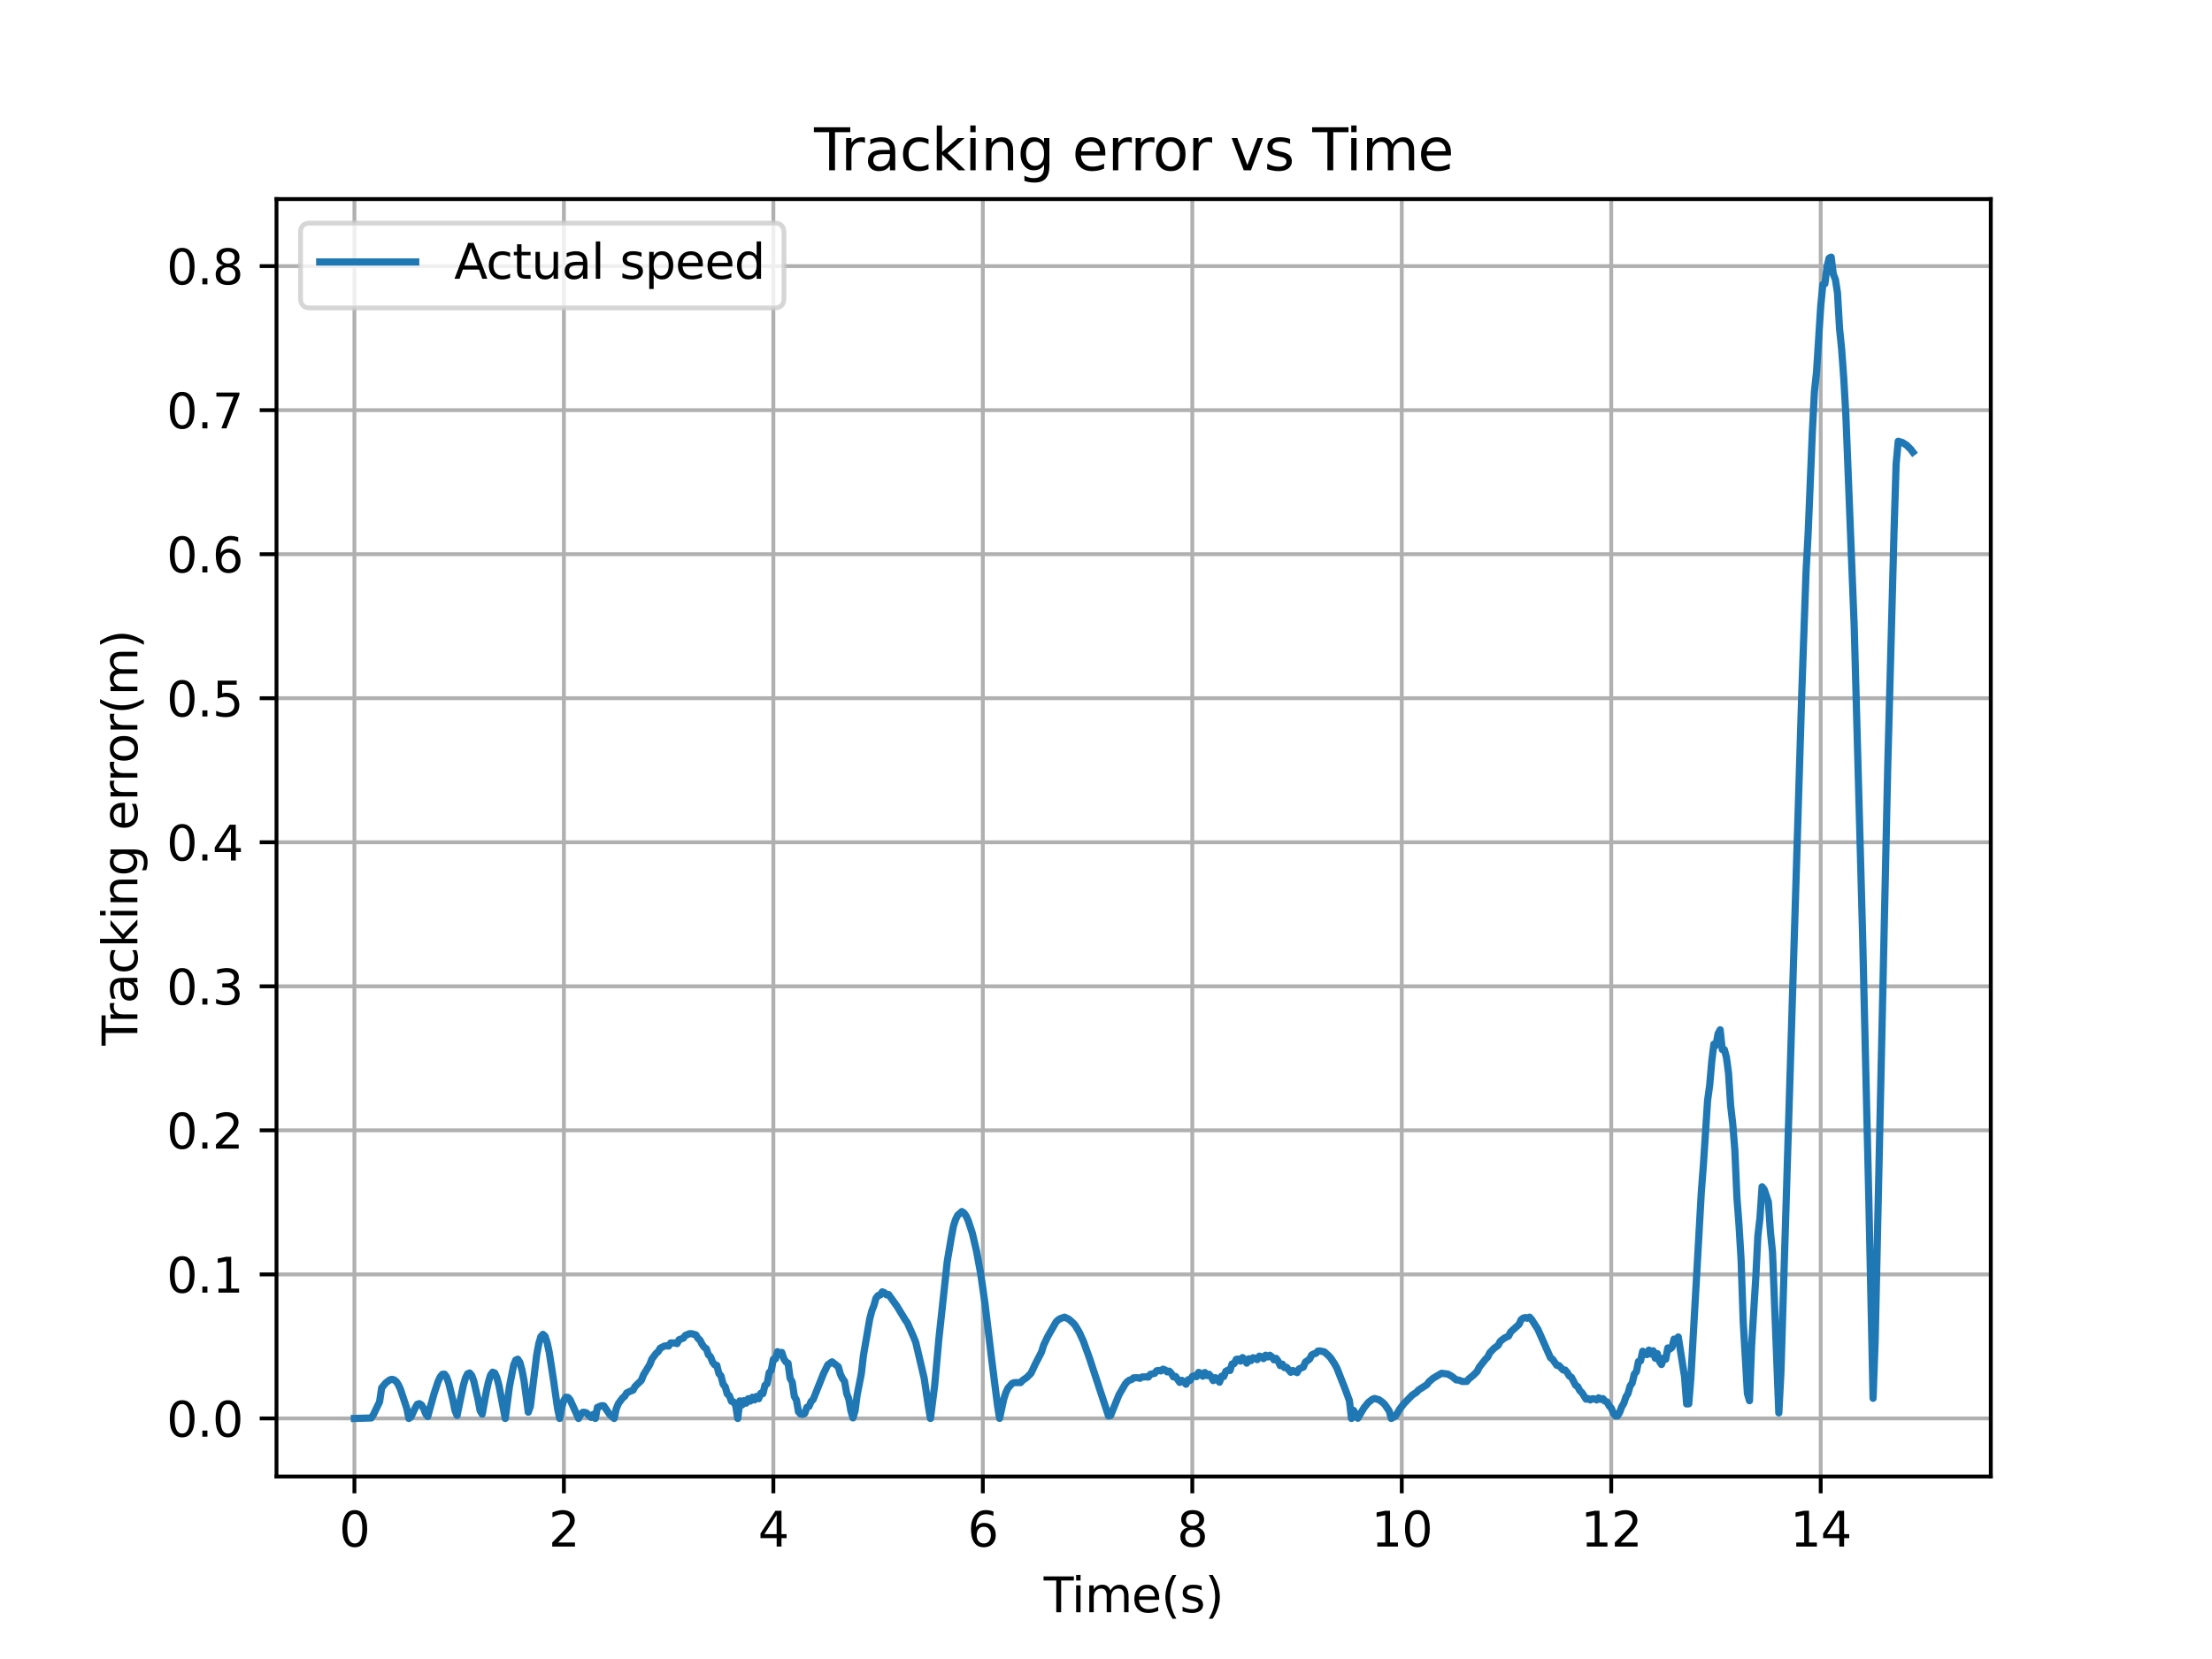 <?xml version="1.0" encoding="utf-8" standalone="no"?>
<!DOCTYPE svg PUBLIC "-//W3C//DTD SVG 1.1//EN"
  "http://www.w3.org/Graphics/SVG/1.1/DTD/svg11.dtd">
<svg xmlns:xlink="http://www.w3.org/1999/xlink" width="460.8pt" height="345.6pt" viewBox="0 0 460.8 345.6" xmlns="http://www.w3.org/2000/svg" version="1.1">
 <defs>
  <style type="text/css">*{stroke-linejoin: round; stroke-linecap: butt}</style>
 </defs>
 <g id="figure_1">
  <g id="patch_1">
   <path d="M 0 345.6 
L 460.8 345.6 
L 460.8 0 
L 0 0 
z
" style="fill: #ffffff"/>
  </g>
  <g id="axes_1">
   <g id="patch_2">
    <path d="M 57.6 307.584 
L 414.72 307.584 
L 414.72 41.472 
L 57.6 41.472 
z
" style="fill: #ffffff"/>
   </g>
   <g id="matplotlib.axis_1">
    <g id="xtick_1">
     <g id="line2d_1">
      <path d="M 73.833 307.584 
L 73.833 41.472 
" clip-path="url(#paec890b6f8)" style="fill: none; stroke: #b0b0b0; stroke-width: 0.8; stroke-linecap: square"/>
     </g>
     <g id="line2d_2">
      <defs>
       <path id="m0653a09488" d="M 0 0 
L 0 3.5 
" style="stroke: #000000; stroke-width: 0.8"/>
      </defs>
      <g>
       <use xlink:href="#m0653a09488" x="73.833" y="307.584" style="stroke: #000000; stroke-width: 0.8"/>
      </g>
     </g>
     <g id="text_1">
      <!-- 0 -->
      <g transform="translate(70.651 322.182) scale(0.1 -0.1)">
       <defs>
        <path id="DejaVuSans-30" d="M 2034 4250 
Q 1547 4250 1301 3770 
Q 1056 3291 1056 2328 
Q 1056 1369 1301 889 
Q 1547 409 2034 409 
Q 2525 409 2770 889 
Q 3016 1369 3016 2328 
Q 3016 3291 2770 3770 
Q 2525 4250 2034 4250 
z
M 2034 4750 
Q 2819 4750 3233 4129 
Q 3647 3509 3647 2328 
Q 3647 1150 3233 529 
Q 2819 -91 2034 -91 
Q 1250 -91 836 529 
Q 422 1150 422 2328 
Q 422 3509 836 4129 
Q 1250 4750 2034 4750 
z
" transform="scale(0.016)"/>
       </defs>
       <use xlink:href="#DejaVuSans-30"/>
      </g>
     </g>
    </g>
    <g id="xtick_2">
     <g id="line2d_3">
      <path d="M 117.469 307.584 
L 117.469 41.472 
" clip-path="url(#paec890b6f8)" style="fill: none; stroke: #b0b0b0; stroke-width: 0.8; stroke-linecap: square"/>
     </g>
     <g id="line2d_4">
      <g>
       <use xlink:href="#m0653a09488" x="117.469" y="307.584" style="stroke: #000000; stroke-width: 0.8"/>
      </g>
     </g>
     <g id="text_2">
      <!-- 2 -->
      <g transform="translate(114.288 322.182) scale(0.1 -0.1)">
       <defs>
        <path id="DejaVuSans-32" d="M 1228 531 
L 3431 531 
L 3431 0 
L 469 0 
L 469 531 
Q 828 903 1448 1529 
Q 2069 2156 2228 2338 
Q 2531 2678 2651 2914 
Q 2772 3150 2772 3378 
Q 2772 3750 2511 3984 
Q 2250 4219 1831 4219 
Q 1534 4219 1204 4116 
Q 875 4013 500 3803 
L 500 4441 
Q 881 4594 1212 4672 
Q 1544 4750 1819 4750 
Q 2544 4750 2975 4387 
Q 3406 4025 3406 3419 
Q 3406 3131 3298 2873 
Q 3191 2616 2906 2266 
Q 2828 2175 2409 1742 
Q 1991 1309 1228 531 
z
" transform="scale(0.016)"/>
       </defs>
       <use xlink:href="#DejaVuSans-32"/>
      </g>
     </g>
    </g>
    <g id="xtick_3">
     <g id="line2d_5">
      <path d="M 161.105 307.584 
L 161.105 41.472 
" clip-path="url(#paec890b6f8)" style="fill: none; stroke: #b0b0b0; stroke-width: 0.8; stroke-linecap: square"/>
     </g>
     <g id="line2d_6">
      <g>
       <use xlink:href="#m0653a09488" x="161.105" y="307.584" style="stroke: #000000; stroke-width: 0.8"/>
      </g>
     </g>
     <g id="text_3">
      <!-- 4 -->
      <g transform="translate(157.924 322.182) scale(0.1 -0.1)">
       <defs>
        <path id="DejaVuSans-34" d="M 2419 4116 
L 825 1625 
L 2419 1625 
L 2419 4116 
z
M 2253 4666 
L 3047 4666 
L 3047 1625 
L 3713 1625 
L 3713 1100 
L 3047 1100 
L 3047 0 
L 2419 0 
L 2419 1100 
L 313 1100 
L 313 1709 
L 2253 4666 
z
" transform="scale(0.016)"/>
       </defs>
       <use xlink:href="#DejaVuSans-34"/>
      </g>
     </g>
    </g>
    <g id="xtick_4">
     <g id="line2d_7">
      <path d="M 204.742 307.584 
L 204.742 41.472 
" clip-path="url(#paec890b6f8)" style="fill: none; stroke: #b0b0b0; stroke-width: 0.8; stroke-linecap: square"/>
     </g>
     <g id="line2d_8">
      <g>
       <use xlink:href="#m0653a09488" x="204.742" y="307.584" style="stroke: #000000; stroke-width: 0.8"/>
      </g>
     </g>
     <g id="text_4">
      <!-- 6 -->
      <g transform="translate(201.561 322.182) scale(0.1 -0.1)">
       <defs>
        <path id="DejaVuSans-36" d="M 2113 2584 
Q 1688 2584 1439 2293 
Q 1191 2003 1191 1497 
Q 1191 994 1439 701 
Q 1688 409 2113 409 
Q 2538 409 2786 701 
Q 3034 994 3034 1497 
Q 3034 2003 2786 2293 
Q 2538 2584 2113 2584 
z
M 3366 4563 
L 3366 3988 
Q 3128 4100 2886 4159 
Q 2644 4219 2406 4219 
Q 1781 4219 1451 3797 
Q 1122 3375 1075 2522 
Q 1259 2794 1537 2939 
Q 1816 3084 2150 3084 
Q 2853 3084 3261 2657 
Q 3669 2231 3669 1497 
Q 3669 778 3244 343 
Q 2819 -91 2113 -91 
Q 1303 -91 875 529 
Q 447 1150 447 2328 
Q 447 3434 972 4092 
Q 1497 4750 2381 4750 
Q 2619 4750 2861 4703 
Q 3103 4656 3366 4563 
z
" transform="scale(0.016)"/>
       </defs>
       <use xlink:href="#DejaVuSans-36"/>
      </g>
     </g>
    </g>
    <g id="xtick_5">
     <g id="line2d_9">
      <path d="M 248.378 307.584 
L 248.378 41.472 
" clip-path="url(#paec890b6f8)" style="fill: none; stroke: #b0b0b0; stroke-width: 0.8; stroke-linecap: square"/>
     </g>
     <g id="line2d_10">
      <g>
       <use xlink:href="#m0653a09488" x="248.378" y="307.584" style="stroke: #000000; stroke-width: 0.8"/>
      </g>
     </g>
     <g id="text_5">
      <!-- 8 -->
      <g transform="translate(245.197 322.182) scale(0.1 -0.1)">
       <defs>
        <path id="DejaVuSans-38" d="M 2034 2216 
Q 1584 2216 1326 1975 
Q 1069 1734 1069 1313 
Q 1069 891 1326 650 
Q 1584 409 2034 409 
Q 2484 409 2743 651 
Q 3003 894 3003 1313 
Q 3003 1734 2745 1975 
Q 2488 2216 2034 2216 
z
M 1403 2484 
Q 997 2584 770 2862 
Q 544 3141 544 3541 
Q 544 4100 942 4425 
Q 1341 4750 2034 4750 
Q 2731 4750 3128 4425 
Q 3525 4100 3525 3541 
Q 3525 3141 3298 2862 
Q 3072 2584 2669 2484 
Q 3125 2378 3379 2068 
Q 3634 1759 3634 1313 
Q 3634 634 3220 271 
Q 2806 -91 2034 -91 
Q 1263 -91 848 271 
Q 434 634 434 1313 
Q 434 1759 690 2068 
Q 947 2378 1403 2484 
z
M 1172 3481 
Q 1172 3119 1398 2916 
Q 1625 2713 2034 2713 
Q 2441 2713 2670 2916 
Q 2900 3119 2900 3481 
Q 2900 3844 2670 4047 
Q 2441 4250 2034 4250 
Q 1625 4250 1398 4047 
Q 1172 3844 1172 3481 
z
" transform="scale(0.016)"/>
       </defs>
       <use xlink:href="#DejaVuSans-38"/>
      </g>
     </g>
    </g>
    <g id="xtick_6">
     <g id="line2d_11">
      <path d="M 292.015 307.584 
L 292.015 41.472 
" clip-path="url(#paec890b6f8)" style="fill: none; stroke: #b0b0b0; stroke-width: 0.8; stroke-linecap: square"/>
     </g>
     <g id="line2d_12">
      <g>
       <use xlink:href="#m0653a09488" x="292.015" y="307.584" style="stroke: #000000; stroke-width: 0.8"/>
      </g>
     </g>
     <g id="text_6">
      <!-- 10 -->
      <g transform="translate(285.652 322.182) scale(0.1 -0.1)">
       <defs>
        <path id="DejaVuSans-31" d="M 794 531 
L 1825 531 
L 1825 4091 
L 703 3866 
L 703 4441 
L 1819 4666 
L 2450 4666 
L 2450 531 
L 3481 531 
L 3481 0 
L 794 0 
L 794 531 
z
" transform="scale(0.016)"/>
       </defs>
       <use xlink:href="#DejaVuSans-31"/>
       <use xlink:href="#DejaVuSans-30" x="63.623"/>
      </g>
     </g>
    </g>
    <g id="xtick_7">
     <g id="line2d_13">
      <path d="M 335.651 307.584 
L 335.651 41.472 
" clip-path="url(#paec890b6f8)" style="fill: none; stroke: #b0b0b0; stroke-width: 0.8; stroke-linecap: square"/>
     </g>
     <g id="line2d_14">
      <g>
       <use xlink:href="#m0653a09488" x="335.651" y="307.584" style="stroke: #000000; stroke-width: 0.8"/>
      </g>
     </g>
     <g id="text_7">
      <!-- 12 -->
      <g transform="translate(329.288 322.182) scale(0.1 -0.1)">
       <use xlink:href="#DejaVuSans-31"/>
       <use xlink:href="#DejaVuSans-32" x="63.623"/>
      </g>
     </g>
    </g>
    <g id="xtick_8">
     <g id="line2d_15">
      <path d="M 379.287 307.584 
L 379.287 41.472 
" clip-path="url(#paec890b6f8)" style="fill: none; stroke: #b0b0b0; stroke-width: 0.8; stroke-linecap: square"/>
     </g>
     <g id="line2d_16">
      <g>
       <use xlink:href="#m0653a09488" x="379.287" y="307.584" style="stroke: #000000; stroke-width: 0.8"/>
      </g>
     </g>
     <g id="text_8">
      <!-- 14 -->
      <g transform="translate(372.925 322.182) scale(0.1 -0.1)">
       <use xlink:href="#DejaVuSans-31"/>
       <use xlink:href="#DejaVuSans-34" x="63.623"/>
      </g>
     </g>
    </g>
    <g id="text_9">
     <!-- Time(s) -->
     <g transform="translate(217.42 335.861) scale(0.1 -0.1)">
      <defs>
       <path id="DejaVuSans-54" d="M -19 4666 
L 3928 4666 
L 3928 4134 
L 2272 4134 
L 2272 0 
L 1638 0 
L 1638 4134 
L -19 4134 
L -19 4666 
z
" transform="scale(0.016)"/>
       <path id="DejaVuSans-69" d="M 603 3500 
L 1178 3500 
L 1178 0 
L 603 0 
L 603 3500 
z
M 603 4863 
L 1178 4863 
L 1178 4134 
L 603 4134 
L 603 4863 
z
" transform="scale(0.016)"/>
       <path id="DejaVuSans-6d" d="M 3328 2828 
Q 3544 3216 3844 3400 
Q 4144 3584 4550 3584 
Q 5097 3584 5394 3201 
Q 5691 2819 5691 2113 
L 5691 0 
L 5113 0 
L 5113 2094 
Q 5113 2597 4934 2840 
Q 4756 3084 4391 3084 
Q 3944 3084 3684 2787 
Q 3425 2491 3425 1978 
L 3425 0 
L 2847 0 
L 2847 2094 
Q 2847 2600 2669 2842 
Q 2491 3084 2119 3084 
Q 1678 3084 1418 2786 
Q 1159 2488 1159 1978 
L 1159 0 
L 581 0 
L 581 3500 
L 1159 3500 
L 1159 2956 
Q 1356 3278 1631 3431 
Q 1906 3584 2284 3584 
Q 2666 3584 2933 3390 
Q 3200 3197 3328 2828 
z
" transform="scale(0.016)"/>
       <path id="DejaVuSans-65" d="M 3597 1894 
L 3597 1613 
L 953 1613 
Q 991 1019 1311 708 
Q 1631 397 2203 397 
Q 2534 397 2845 478 
Q 3156 559 3463 722 
L 3463 178 
Q 3153 47 2828 -22 
Q 2503 -91 2169 -91 
Q 1331 -91 842 396 
Q 353 884 353 1716 
Q 353 2575 817 3079 
Q 1281 3584 2069 3584 
Q 2775 3584 3186 3129 
Q 3597 2675 3597 1894 
z
M 3022 2063 
Q 3016 2534 2758 2815 
Q 2500 3097 2075 3097 
Q 1594 3097 1305 2825 
Q 1016 2553 972 2059 
L 3022 2063 
z
" transform="scale(0.016)"/>
       <path id="DejaVuSans-28" d="M 1984 4856 
Q 1566 4138 1362 3434 
Q 1159 2731 1159 2009 
Q 1159 1288 1364 580 
Q 1569 -128 1984 -844 
L 1484 -844 
Q 1016 -109 783 600 
Q 550 1309 550 2009 
Q 550 2706 781 3412 
Q 1013 4119 1484 4856 
L 1984 4856 
z
" transform="scale(0.016)"/>
       <path id="DejaVuSans-73" d="M 2834 3397 
L 2834 2853 
Q 2591 2978 2328 3040 
Q 2066 3103 1784 3103 
Q 1356 3103 1142 2972 
Q 928 2841 928 2578 
Q 928 2378 1081 2264 
Q 1234 2150 1697 2047 
L 1894 2003 
Q 2506 1872 2764 1633 
Q 3022 1394 3022 966 
Q 3022 478 2636 193 
Q 2250 -91 1575 -91 
Q 1294 -91 989 -36 
Q 684 19 347 128 
L 347 722 
Q 666 556 975 473 
Q 1284 391 1588 391 
Q 1994 391 2212 530 
Q 2431 669 2431 922 
Q 2431 1156 2273 1281 
Q 2116 1406 1581 1522 
L 1381 1569 
Q 847 1681 609 1914 
Q 372 2147 372 2553 
Q 372 3047 722 3315 
Q 1072 3584 1716 3584 
Q 2034 3584 2315 3537 
Q 2597 3491 2834 3397 
z
" transform="scale(0.016)"/>
       <path id="DejaVuSans-29" d="M 513 4856 
L 1013 4856 
Q 1481 4119 1714 3412 
Q 1947 2706 1947 2009 
Q 1947 1309 1714 600 
Q 1481 -109 1013 -844 
L 513 -844 
Q 928 -128 1133 580 
Q 1338 1288 1338 2009 
Q 1338 2731 1133 3434 
Q 928 4138 513 4856 
z
" transform="scale(0.016)"/>
      </defs>
      <use xlink:href="#DejaVuSans-54"/>
      <use xlink:href="#DejaVuSans-69" x="57.959"/>
      <use xlink:href="#DejaVuSans-6d" x="85.742"/>
      <use xlink:href="#DejaVuSans-65" x="183.154"/>
      <use xlink:href="#DejaVuSans-28" x="244.678"/>
      <use xlink:href="#DejaVuSans-73" x="283.691"/>
      <use xlink:href="#DejaVuSans-29" x="335.791"/>
     </g>
    </g>
   </g>
   <g id="matplotlib.axis_2">
    <g id="ytick_1">
     <g id="line2d_17">
      <path d="M 57.6 295.488 
L 414.72 295.488 
" clip-path="url(#paec890b6f8)" style="fill: none; stroke: #b0b0b0; stroke-width: 0.8; stroke-linecap: square"/>
     </g>
     <g id="line2d_18">
      <defs>
       <path id="m97ded9ffe2" d="M 0 0 
L -3.5 0 
" style="stroke: #000000; stroke-width: 0.8"/>
      </defs>
      <g>
       <use xlink:href="#m97ded9ffe2" x="57.6" y="295.488" style="stroke: #000000; stroke-width: 0.8"/>
      </g>
     </g>
     <g id="text_10">
      <!-- 0.0 -->
      <g transform="translate(34.697 299.287) scale(0.1 -0.1)">
       <defs>
        <path id="DejaVuSans-2e" d="M 684 794 
L 1344 794 
L 1344 0 
L 684 0 
L 684 794 
z
" transform="scale(0.016)"/>
       </defs>
       <use xlink:href="#DejaVuSans-30"/>
       <use xlink:href="#DejaVuSans-2e" x="63.623"/>
       <use xlink:href="#DejaVuSans-30" x="95.41"/>
      </g>
     </g>
    </g>
    <g id="ytick_2">
     <g id="line2d_19">
      <path d="M 57.6 265.481 
L 414.72 265.481 
" clip-path="url(#paec890b6f8)" style="fill: none; stroke: #b0b0b0; stroke-width: 0.8; stroke-linecap: square"/>
     </g>
     <g id="line2d_20">
      <g>
       <use xlink:href="#m97ded9ffe2" x="57.6" y="265.481" style="stroke: #000000; stroke-width: 0.8"/>
      </g>
     </g>
     <g id="text_11">
      <!-- 0.1 -->
      <g transform="translate(34.697 269.28) scale(0.1 -0.1)">
       <use xlink:href="#DejaVuSans-30"/>
       <use xlink:href="#DejaVuSans-2e" x="63.623"/>
       <use xlink:href="#DejaVuSans-31" x="95.41"/>
      </g>
     </g>
    </g>
    <g id="ytick_3">
     <g id="line2d_21">
      <path d="M 57.6 235.474 
L 414.72 235.474 
" clip-path="url(#paec890b6f8)" style="fill: none; stroke: #b0b0b0; stroke-width: 0.8; stroke-linecap: square"/>
     </g>
     <g id="line2d_22">
      <g>
       <use xlink:href="#m97ded9ffe2" x="57.6" y="235.474" style="stroke: #000000; stroke-width: 0.8"/>
      </g>
     </g>
     <g id="text_12">
      <!-- 0.2 -->
      <g transform="translate(34.697 239.274) scale(0.1 -0.1)">
       <use xlink:href="#DejaVuSans-30"/>
       <use xlink:href="#DejaVuSans-2e" x="63.623"/>
       <use xlink:href="#DejaVuSans-32" x="95.41"/>
      </g>
     </g>
    </g>
    <g id="ytick_4">
     <g id="line2d_23">
      <path d="M 57.6 205.468 
L 414.72 205.468 
" clip-path="url(#paec890b6f8)" style="fill: none; stroke: #b0b0b0; stroke-width: 0.8; stroke-linecap: square"/>
     </g>
     <g id="line2d_24">
      <g>
       <use xlink:href="#m97ded9ffe2" x="57.6" y="205.468" style="stroke: #000000; stroke-width: 0.8"/>
      </g>
     </g>
     <g id="text_13">
      <!-- 0.3 -->
      <g transform="translate(34.697 209.267) scale(0.1 -0.1)">
       <defs>
        <path id="DejaVuSans-33" d="M 2597 2516 
Q 3050 2419 3304 2112 
Q 3559 1806 3559 1356 
Q 3559 666 3084 287 
Q 2609 -91 1734 -91 
Q 1441 -91 1130 -33 
Q 819 25 488 141 
L 488 750 
Q 750 597 1062 519 
Q 1375 441 1716 441 
Q 2309 441 2620 675 
Q 2931 909 2931 1356 
Q 2931 1769 2642 2001 
Q 2353 2234 1838 2234 
L 1294 2234 
L 1294 2753 
L 1863 2753 
Q 2328 2753 2575 2939 
Q 2822 3125 2822 3475 
Q 2822 3834 2567 4026 
Q 2313 4219 1838 4219 
Q 1578 4219 1281 4162 
Q 984 4106 628 3988 
L 628 4550 
Q 988 4650 1302 4700 
Q 1616 4750 1894 4750 
Q 2613 4750 3031 4423 
Q 3450 4097 3450 3541 
Q 3450 3153 3228 2886 
Q 3006 2619 2597 2516 
z
" transform="scale(0.016)"/>
       </defs>
       <use xlink:href="#DejaVuSans-30"/>
       <use xlink:href="#DejaVuSans-2e" x="63.623"/>
       <use xlink:href="#DejaVuSans-33" x="95.41"/>
      </g>
     </g>
    </g>
    <g id="ytick_5">
     <g id="line2d_25">
      <path d="M 57.6 175.461 
L 414.72 175.461 
" clip-path="url(#paec890b6f8)" style="fill: none; stroke: #b0b0b0; stroke-width: 0.8; stroke-linecap: square"/>
     </g>
     <g id="line2d_26">
      <g>
       <use xlink:href="#m97ded9ffe2" x="57.6" y="175.461" style="stroke: #000000; stroke-width: 0.8"/>
      </g>
     </g>
     <g id="text_14">
      <!-- 0.4 -->
      <g transform="translate(34.697 179.26) scale(0.1 -0.1)">
       <use xlink:href="#DejaVuSans-30"/>
       <use xlink:href="#DejaVuSans-2e" x="63.623"/>
       <use xlink:href="#DejaVuSans-34" x="95.41"/>
      </g>
     </g>
    </g>
    <g id="ytick_6">
     <g id="line2d_27">
      <path d="M 57.6 145.454 
L 414.72 145.454 
" clip-path="url(#paec890b6f8)" style="fill: none; stroke: #b0b0b0; stroke-width: 0.8; stroke-linecap: square"/>
     </g>
     <g id="line2d_28">
      <g>
       <use xlink:href="#m97ded9ffe2" x="57.6" y="145.454" style="stroke: #000000; stroke-width: 0.8"/>
      </g>
     </g>
     <g id="text_15">
      <!-- 0.5 -->
      <g transform="translate(34.697 149.253) scale(0.1 -0.1)">
       <defs>
        <path id="DejaVuSans-35" d="M 691 4666 
L 3169 4666 
L 3169 4134 
L 1269 4134 
L 1269 2991 
Q 1406 3038 1543 3061 
Q 1681 3084 1819 3084 
Q 2600 3084 3056 2656 
Q 3513 2228 3513 1497 
Q 3513 744 3044 326 
Q 2575 -91 1722 -91 
Q 1428 -91 1123 -41 
Q 819 9 494 109 
L 494 744 
Q 775 591 1075 516 
Q 1375 441 1709 441 
Q 2250 441 2565 725 
Q 2881 1009 2881 1497 
Q 2881 1984 2565 2268 
Q 2250 2553 1709 2553 
Q 1456 2553 1204 2497 
Q 953 2441 691 2322 
L 691 4666 
z
" transform="scale(0.016)"/>
       </defs>
       <use xlink:href="#DejaVuSans-30"/>
       <use xlink:href="#DejaVuSans-2e" x="63.623"/>
       <use xlink:href="#DejaVuSans-35" x="95.41"/>
      </g>
     </g>
    </g>
    <g id="ytick_7">
     <g id="line2d_29">
      <path d="M 57.6 115.447 
L 414.72 115.447 
" clip-path="url(#paec890b6f8)" style="fill: none; stroke: #b0b0b0; stroke-width: 0.8; stroke-linecap: square"/>
     </g>
     <g id="line2d_30">
      <g>
       <use xlink:href="#m97ded9ffe2" x="57.6" y="115.447" style="stroke: #000000; stroke-width: 0.8"/>
      </g>
     </g>
     <g id="text_16">
      <!-- 0.6 -->
      <g transform="translate(34.697 119.247) scale(0.1 -0.1)">
       <use xlink:href="#DejaVuSans-30"/>
       <use xlink:href="#DejaVuSans-2e" x="63.623"/>
       <use xlink:href="#DejaVuSans-36" x="95.41"/>
      </g>
     </g>
    </g>
    <g id="ytick_8">
     <g id="line2d_31">
      <path d="M 57.6 85.441 
L 414.72 85.441 
" clip-path="url(#paec890b6f8)" style="fill: none; stroke: #b0b0b0; stroke-width: 0.8; stroke-linecap: square"/>
     </g>
     <g id="line2d_32">
      <g>
       <use xlink:href="#m97ded9ffe2" x="57.6" y="85.441" style="stroke: #000000; stroke-width: 0.8"/>
      </g>
     </g>
     <g id="text_17">
      <!-- 0.7 -->
      <g transform="translate(34.697 89.24) scale(0.1 -0.1)">
       <defs>
        <path id="DejaVuSans-37" d="M 525 4666 
L 3525 4666 
L 3525 4397 
L 1831 0 
L 1172 0 
L 2766 4134 
L 525 4134 
L 525 4666 
z
" transform="scale(0.016)"/>
       </defs>
       <use xlink:href="#DejaVuSans-30"/>
       <use xlink:href="#DejaVuSans-2e" x="63.623"/>
       <use xlink:href="#DejaVuSans-37" x="95.41"/>
      </g>
     </g>
    </g>
    <g id="ytick_9">
     <g id="line2d_33">
      <path d="M 57.6 55.434 
L 414.72 55.434 
" clip-path="url(#paec890b6f8)" style="fill: none; stroke: #b0b0b0; stroke-width: 0.8; stroke-linecap: square"/>
     </g>
     <g id="line2d_34">
      <g>
       <use xlink:href="#m97ded9ffe2" x="57.6" y="55.434" style="stroke: #000000; stroke-width: 0.8"/>
      </g>
     </g>
     <g id="text_18">
      <!-- 0.8 -->
      <g transform="translate(34.697 59.233) scale(0.1 -0.1)">
       <use xlink:href="#DejaVuSans-30"/>
       <use xlink:href="#DejaVuSans-2e" x="63.623"/>
       <use xlink:href="#DejaVuSans-38" x="95.41"/>
      </g>
     </g>
    </g>
    <g id="text_19">
     <!-- Tracking error(m) -->
     <g transform="translate(28.617 217.804) rotate(-90) scale(0.1 -0.1)">
      <defs>
       <path id="DejaVuSans-72" d="M 2631 2963 
Q 2534 3019 2420 3045 
Q 2306 3072 2169 3072 
Q 1681 3072 1420 2755 
Q 1159 2438 1159 1844 
L 1159 0 
L 581 0 
L 581 3500 
L 1159 3500 
L 1159 2956 
Q 1341 3275 1631 3429 
Q 1922 3584 2338 3584 
Q 2397 3584 2469 3576 
Q 2541 3569 2628 3553 
L 2631 2963 
z
" transform="scale(0.016)"/>
       <path id="DejaVuSans-61" d="M 2194 1759 
Q 1497 1759 1228 1600 
Q 959 1441 959 1056 
Q 959 750 1161 570 
Q 1363 391 1709 391 
Q 2188 391 2477 730 
Q 2766 1069 2766 1631 
L 2766 1759 
L 2194 1759 
z
M 3341 1997 
L 3341 0 
L 2766 0 
L 2766 531 
Q 2569 213 2275 61 
Q 1981 -91 1556 -91 
Q 1019 -91 701 211 
Q 384 513 384 1019 
Q 384 1609 779 1909 
Q 1175 2209 1959 2209 
L 2766 2209 
L 2766 2266 
Q 2766 2663 2505 2880 
Q 2244 3097 1772 3097 
Q 1472 3097 1187 3025 
Q 903 2953 641 2809 
L 641 3341 
Q 956 3463 1253 3523 
Q 1550 3584 1831 3584 
Q 2591 3584 2966 3190 
Q 3341 2797 3341 1997 
z
" transform="scale(0.016)"/>
       <path id="DejaVuSans-63" d="M 3122 3366 
L 3122 2828 
Q 2878 2963 2633 3030 
Q 2388 3097 2138 3097 
Q 1578 3097 1268 2742 
Q 959 2388 959 1747 
Q 959 1106 1268 751 
Q 1578 397 2138 397 
Q 2388 397 2633 464 
Q 2878 531 3122 666 
L 3122 134 
Q 2881 22 2623 -34 
Q 2366 -91 2075 -91 
Q 1284 -91 818 406 
Q 353 903 353 1747 
Q 353 2603 823 3093 
Q 1294 3584 2113 3584 
Q 2378 3584 2631 3529 
Q 2884 3475 3122 3366 
z
" transform="scale(0.016)"/>
       <path id="DejaVuSans-6b" d="M 581 4863 
L 1159 4863 
L 1159 1991 
L 2875 3500 
L 3609 3500 
L 1753 1863 
L 3688 0 
L 2938 0 
L 1159 1709 
L 1159 0 
L 581 0 
L 581 4863 
z
" transform="scale(0.016)"/>
       <path id="DejaVuSans-6e" d="M 3513 2113 
L 3513 0 
L 2938 0 
L 2938 2094 
Q 2938 2591 2744 2837 
Q 2550 3084 2163 3084 
Q 1697 3084 1428 2787 
Q 1159 2491 1159 1978 
L 1159 0 
L 581 0 
L 581 3500 
L 1159 3500 
L 1159 2956 
Q 1366 3272 1645 3428 
Q 1925 3584 2291 3584 
Q 2894 3584 3203 3211 
Q 3513 2838 3513 2113 
z
" transform="scale(0.016)"/>
       <path id="DejaVuSans-67" d="M 2906 1791 
Q 2906 2416 2648 2759 
Q 2391 3103 1925 3103 
Q 1463 3103 1205 2759 
Q 947 2416 947 1791 
Q 947 1169 1205 825 
Q 1463 481 1925 481 
Q 2391 481 2648 825 
Q 2906 1169 2906 1791 
z
M 3481 434 
Q 3481 -459 3084 -895 
Q 2688 -1331 1869 -1331 
Q 1566 -1331 1297 -1286 
Q 1028 -1241 775 -1147 
L 775 -588 
Q 1028 -725 1275 -790 
Q 1522 -856 1778 -856 
Q 2344 -856 2625 -561 
Q 2906 -266 2906 331 
L 2906 616 
Q 2728 306 2450 153 
Q 2172 0 1784 0 
Q 1141 0 747 490 
Q 353 981 353 1791 
Q 353 2603 747 3093 
Q 1141 3584 1784 3584 
Q 2172 3584 2450 3431 
Q 2728 3278 2906 2969 
L 2906 3500 
L 3481 3500 
L 3481 434 
z
" transform="scale(0.016)"/>
       <path id="DejaVuSans-20" transform="scale(0.016)"/>
       <path id="DejaVuSans-6f" d="M 1959 3097 
Q 1497 3097 1228 2736 
Q 959 2375 959 1747 
Q 959 1119 1226 758 
Q 1494 397 1959 397 
Q 2419 397 2687 759 
Q 2956 1122 2956 1747 
Q 2956 2369 2687 2733 
Q 2419 3097 1959 3097 
z
M 1959 3584 
Q 2709 3584 3137 3096 
Q 3566 2609 3566 1747 
Q 3566 888 3137 398 
Q 2709 -91 1959 -91 
Q 1206 -91 779 398 
Q 353 888 353 1747 
Q 353 2609 779 3096 
Q 1206 3584 1959 3584 
z
" transform="scale(0.016)"/>
      </defs>
      <use xlink:href="#DejaVuSans-54"/>
      <use xlink:href="#DejaVuSans-72" x="46.334"/>
      <use xlink:href="#DejaVuSans-61" x="87.447"/>
      <use xlink:href="#DejaVuSans-63" x="148.727"/>
      <use xlink:href="#DejaVuSans-6b" x="203.707"/>
      <use xlink:href="#DejaVuSans-69" x="261.617"/>
      <use xlink:href="#DejaVuSans-6e" x="289.4"/>
      <use xlink:href="#DejaVuSans-67" x="352.779"/>
      <use xlink:href="#DejaVuSans-20" x="416.256"/>
      <use xlink:href="#DejaVuSans-65" x="448.043"/>
      <use xlink:href="#DejaVuSans-72" x="509.566"/>
      <use xlink:href="#DejaVuSans-72" x="548.93"/>
      <use xlink:href="#DejaVuSans-6f" x="587.793"/>
      <use xlink:href="#DejaVuSans-72" x="648.975"/>
      <use xlink:href="#DejaVuSans-28" x="690.088"/>
      <use xlink:href="#DejaVuSans-6d" x="729.102"/>
      <use xlink:href="#DejaVuSans-29" x="826.514"/>
     </g>
    </g>
   </g>
   <g id="line2d_35">
    <path d="M 73.833 295.488 
L 77.324 295.387 
L 77.324 295.387 
L 77.76 294.754 
L 77.76 294.754 
L 79.069 292.034 
L 79.069 292.034 
L 79.505 289.121 
L 79.505 289.121 
L 80.378 288.068 
L 80.378 288.068 
L 81.251 287.432 
L 81.251 287.432 
L 81.687 287.346 
L 81.687 287.346 
L 82.124 287.463 
L 82.124 287.463 
L 82.56 287.826 
L 82.996 288.482 
L 82.996 288.482 
L 83.433 289.439 
L 84.742 293.393 
L 84.742 293.393 
L 85.178 295.488 
L 85.178 295.488 
L 85.615 295.161 
L 85.615 295.161 
L 86.487 293.32 
L 86.487 293.32 
L 86.924 292.545 
L 86.924 292.545 
L 87.36 292.402 
L 87.36 292.402 
L 87.796 292.669 
L 87.796 292.669 
L 88.233 293.383 
L 88.233 293.383 
L 88.669 294.496 
L 89.105 295.088 
L 89.105 295.088 
L 90.415 290.349 
L 90.415 290.349 
L 91.287 287.725 
L 91.287 287.725 
L 91.724 286.821 
L 91.724 286.821 
L 92.16 286.288 
L 92.16 286.288 
L 92.596 286.263 
L 92.596 286.263 
L 93.033 286.86 
L 93.033 286.86 
L 93.469 288.092 
L 93.469 288.092 
L 94.342 291.658 
L 94.342 291.658 
L 94.778 293.825 
L 94.778 293.825 
L 95.215 294.861 
L 95.215 294.861 
L 96.524 288.589 
L 96.524 288.589 
L 96.96 287.09 
L 96.96 287.09 
L 97.396 286.196 
L 97.396 286.196 
L 97.833 286.018 
L 97.833 286.018 
L 98.269 286.525 
L 98.269 286.525 
L 98.705 287.723 
L 98.705 287.723 
L 99.578 291.527 
L 99.578 291.527 
L 100.015 293.867 
L 100.015 293.867 
L 100.451 294.582 
L 100.451 294.582 
L 101.324 289.804 
L 101.324 289.804 
L 101.76 287.833 
L 102.196 286.437 
L 102.196 286.437 
L 102.633 285.851 
L 102.633 285.851 
L 103.069 286.033 
L 103.505 286.982 
L 103.505 286.982 
L 103.942 288.634 
L 103.942 288.634 
L 105.251 295.488 
L 105.251 295.488 
L 106.124 288.866 
L 106.124 288.866 
L 106.996 284.412 
L 106.996 284.412 
L 107.433 283.337 
L 107.869 283.149 
L 107.869 283.149 
L 108.305 283.821 
L 108.742 285.423 
L 108.742 285.423 
L 109.178 287.718 
L 109.178 287.718 
L 110.051 294.18 
L 110.051 294.18 
L 110.487 292.969 
L 110.487 292.969 
L 111.796 282.299 
L 111.796 282.299 
L 112.233 279.934 
L 112.233 279.934 
L 112.669 278.446 
L 112.669 278.446 
L 113.105 277.97 
L 113.105 277.97 
L 113.542 278.363 
L 113.542 278.363 
L 113.978 279.692 
L 113.978 279.692 
L 114.415 281.715 
L 114.415 281.715 
L 115.287 287.374 
L 115.287 287.374 
L 116.16 293.459 
L 116.16 293.459 
L 116.596 295.488 
L 116.596 295.488 
L 117.033 293.044 
L 117.033 293.044 
L 117.469 291.72 
L 117.469 291.72 
L 117.905 291.061 
L 117.905 291.061 
L 118.342 291.124 
L 118.342 291.124 
L 118.778 291.63 
L 118.778 291.63 
L 120.524 295.488 
L 120.524 295.488 
L 120.96 294.702 
L 121.396 294.216 
L 121.396 294.216 
L 121.833 294.21 
L 121.833 294.21 
L 122.269 294.398 
L 122.269 294.398 
L 122.705 294.937 
L 122.705 294.937 
L 123.142 295.257 
L 123.142 295.257 
L 123.578 294.649 
L 123.578 294.649 
L 124.015 295.488 
L 124.015 295.488 
L 124.451 293.183 
L 124.451 293.183 
L 125.324 292.83 
L 125.324 292.83 
L 125.76 292.855 
L 125.76 292.855 
L 127.069 294.726 
L 127.069 294.726 
L 127.942 295.488 
L 127.942 295.488 
L 128.378 293.482 
L 128.378 293.482 
L 128.815 292.41 
L 129.687 291.224 
L 129.687 291.224 
L 130.124 290.886 
L 130.56 290.166 
L 130.56 290.166 
L 131.433 289.758 
L 131.433 289.758 
L 131.869 289.602 
L 131.869 289.602 
L 132.305 288.814 
L 132.305 288.814 
L 133.615 287.543 
L 133.615 287.543 
L 134.051 286.408 
L 134.051 286.408 
L 135.36 284.257 
L 135.36 284.257 
L 135.796 283.119 
L 135.796 283.119 
L 136.669 281.952 
L 136.669 281.952 
L 137.105 281.574 
L 137.105 281.574 
L 137.542 280.85 
L 137.542 280.85 
L 138.415 280.406 
L 138.415 280.406 
L 138.851 280.348 
L 138.851 280.348 
L 139.287 280.407 
L 139.287 280.407 
L 139.724 279.756 
L 139.724 279.756 
L 140.596 279.766 
L 140.596 279.766 
L 141.033 279.896 
L 141.033 279.896 
L 141.469 279.083 
L 141.469 279.083 
L 142.342 278.763 
L 142.342 278.763 
L 142.778 278.188 
L 142.778 278.188 
L 143.651 277.834 
L 143.651 277.834 
L 144.087 277.834 
L 144.087 277.834 
L 144.96 278.078 
L 144.96 278.078 
L 145.396 278.802 
L 145.396 278.802 
L 145.833 279.181 
L 145.833 279.181 
L 146.269 280.055 
L 146.269 280.055 
L 146.705 280.662 
L 146.705 280.662 
L 147.142 280.969 
L 147.142 280.969 
L 147.578 282.225 
L 148.015 282.644 
L 148.015 282.644 
L 148.451 283.756 
L 148.451 283.756 
L 148.887 284.317 
L 148.887 284.317 
L 149.324 284.427 
L 149.324 284.427 
L 149.76 286.138 
L 149.76 286.138 
L 150.196 286.621 
L 150.196 286.621 
L 150.633 288.35 
L 150.633 288.35 
L 151.069 288.879 
L 151.069 288.879 
L 151.505 290.371 
L 151.505 290.371 
L 151.942 290.761 
L 151.942 290.761 
L 152.378 291.911 
L 152.378 291.911 
L 152.815 292.059 
L 152.815 292.059 
L 153.251 292.754 
L 153.251 292.754 
L 153.687 295.488 
L 153.687 295.488 
L 154.124 291.83 
L 154.124 291.83 
L 154.56 292.696 
L 154.56 292.696 
L 154.996 291.758 
L 154.996 291.758 
L 155.433 292.308 
L 155.433 292.308 
L 155.869 291.386 
L 155.869 291.386 
L 156.305 291.868 
L 156.305 291.868 
L 156.742 291.072 
L 156.742 291.072 
L 157.178 291.623 
L 157.178 291.623 
L 157.615 290.897 
L 157.615 290.897 
L 158.051 291.378 
L 158.487 290.251 
L 158.487 290.251 
L 158.924 290.329 
L 158.924 290.329 
L 159.36 288.587 
L 159.36 288.587 
L 159.796 288.271 
L 159.796 288.271 
L 160.233 285.942 
L 160.233 285.942 
L 160.669 285.467 
L 160.669 285.467 
L 161.105 283.156 
L 161.105 283.156 
L 161.542 283.082 
L 161.542 283.082 
L 161.978 281.573 
L 161.978 281.573 
L 162.415 282.159 
L 162.415 282.159 
L 162.851 281.729 
L 162.851 281.729 
L 163.287 283.074 
L 163.287 283.074 
L 163.724 283.719 
L 163.724 283.719 
L 164.16 283.964 
L 164.16 283.964 
L 164.596 287.123 
L 164.596 287.123 
L 165.033 287.891 
L 165.033 287.891 
L 165.469 290.875 
L 165.469 290.875 
L 165.905 291.644 
L 165.905 291.644 
L 166.342 294.106 
L 166.342 294.106 
L 166.778 294.568 
L 166.778 294.568 
L 167.215 294.645 
L 167.215 294.645 
L 167.651 294.419 
L 167.651 294.419 
L 168.087 293.166 
L 168.087 293.166 
L 168.524 292.997 
L 168.524 292.997 
L 168.96 291.971 
L 169.396 291.539 
L 169.396 291.539 
L 171.578 286.082 
L 171.578 286.082 
L 172.451 284.307 
L 172.451 284.307 
L 173.324 283.697 
L 173.324 283.697 
L 174.633 284.719 
L 174.633 284.719 
L 175.069 286.265 
L 175.069 286.265 
L 175.505 287.167 
L 175.505 287.167 
L 175.942 287.773 
L 175.942 287.773 
L 176.378 290.288 
L 176.378 290.288 
L 176.815 291.407 
L 176.815 291.407 
L 177.251 293.873 
L 177.251 293.873 
L 177.687 295.368 
L 177.687 295.368 
L 178.124 293.935 
L 178.124 293.935 
L 178.56 290.589 
L 178.56 290.589 
L 179.433 286.146 
L 179.433 286.146 
L 179.869 282.361 
L 179.869 282.361 
L 181.178 274.77 
L 181.178 274.77 
L 181.615 273.089 
L 181.615 273.089 
L 182.051 271.961 
L 182.051 271.961 
L 182.487 270.419 
L 182.487 270.419 
L 182.924 269.877 
L 182.924 269.877 
L 183.36 269.78 
L 183.36 269.78 
L 183.796 269.118 
L 184.233 269.281 
L 184.233 269.281 
L 184.669 269.742 
L 184.669 269.742 
L 185.105 269.67 
L 185.105 269.67 
L 186.851 272.102 
L 186.851 272.102 
L 188.596 274.976 
L 188.596 274.976 
L 189.033 275.595 
L 189.033 275.595 
L 190.342 278.567 
L 190.342 278.567 
L 190.778 279.689 
L 190.778 279.689 
L 192.524 287.109 
L 192.524 287.109 
L 193.396 292.978 
L 193.396 292.978 
L 193.833 295.488 
L 193.833 295.488 
L 194.705 288.655 
L 194.705 288.655 
L 195.578 278.969 
L 195.578 278.969 
L 197.324 262.82 
L 197.324 262.82 
L 198.196 257.653 
L 198.196 257.653 
L 198.633 255.382 
L 198.633 255.382 
L 199.069 254.038 
L 199.069 254.038 
L 199.505 253.163 
L 200.378 252.392 
L 200.378 252.392 
L 200.815 252.685 
L 200.815 252.685 
L 201.251 253.302 
L 201.251 253.302 
L 201.687 254.254 
L 201.687 254.254 
L 202.56 256.916 
L 202.56 256.916 
L 203.433 260.664 
L 203.433 260.664 
L 204.305 265.393 
L 204.305 265.393 
L 205.178 271.441 
L 205.178 271.441 
L 206.487 282.391 
L 206.487 282.391 
L 207.796 292.777 
L 207.796 292.777 
L 208.233 295.461 
L 208.233 295.461 
L 209.105 291.442 
L 209.105 291.442 
L 209.542 290.093 
L 209.542 290.093 
L 209.978 289.175 
L 209.978 289.175 
L 210.851 288.187 
L 210.851 288.187 
L 211.287 288.027 
L 211.287 288.027 
L 212.16 288.005 
L 212.16 288.005 
L 212.596 288.023 
L 212.596 288.023 
L 213.033 287.556 
L 213.033 287.556 
L 213.905 286.95 
L 213.905 286.95 
L 214.778 286.082 
L 214.778 286.082 
L 215.651 284.206 
L 215.651 284.206 
L 216.96 281.669 
L 216.96 281.669 
L 217.396 280.254 
L 217.396 280.254 
L 218.269 278.407 
L 218.269 278.407 
L 220.015 275.365 
L 220.015 275.365 
L 220.451 274.95 
L 220.451 274.95 
L 220.887 274.69 
L 220.887 274.69 
L 221.76 274.382 
L 221.76 274.382 
L 222.633 274.795 
L 222.633 274.795 
L 223.505 275.564 
L 223.505 275.564 
L 223.942 276.044 
L 224.815 277.494 
L 224.815 277.494 
L 225.687 279.4 
L 225.687 279.4 
L 226.996 283.037 
L 226.996 283.037 
L 230.924 294.976 
L 230.924 294.976 
L 231.36 294.877 
L 231.36 294.877 
L 233.105 290.564 
L 233.105 290.564 
L 234.415 288.306 
L 234.415 288.306 
L 234.851 287.815 
L 234.851 287.815 
L 235.287 287.504 
L 235.724 287.392 
L 235.724 287.392 
L 236.16 287.028 
L 236.16 287.028 
L 237.033 287.008 
L 237.033 287.008 
L 237.469 287.137 
L 237.469 287.137 
L 237.905 286.851 
L 237.905 286.851 
L 238.778 286.821 
L 238.778 286.821 
L 239.215 286.869 
L 239.215 286.869 
L 239.651 286.294 
L 239.651 286.294 
L 240.524 286.096 
L 240.524 286.096 
L 240.96 285.562 
L 240.96 285.562 
L 241.396 285.481 
L 241.833 285.592 
L 241.833 285.592 
L 242.269 285.222 
L 242.269 285.222 
L 242.705 285.376 
L 242.705 285.376 
L 243.142 285.788 
L 243.578 285.634 
L 243.578 285.634 
L 244.015 286.112 
L 244.015 286.112 
L 244.451 286.837 
L 244.451 286.837 
L 244.887 286.734 
L 244.887 286.734 
L 245.76 287.979 
L 245.76 287.979 
L 246.196 287.546 
L 246.196 287.546 
L 246.633 287.873 
L 246.633 287.873 
L 247.069 288.361 
L 247.069 288.361 
L 247.505 287.428 
L 247.505 287.428 
L 247.942 287.548 
L 247.942 287.548 
L 248.378 286.753 
L 248.378 286.753 
L 248.815 286.6 
L 249.251 286.782 
L 249.251 286.782 
L 249.687 285.9 
L 249.687 285.9 
L 250.124 286.082 
L 250.124 286.082 
L 250.56 286.685 
L 250.56 286.685 
L 250.996 285.927 
L 250.996 285.927 
L 251.433 286.565 
L 251.433 286.565 
L 251.869 286.283 
L 251.869 286.283 
L 252.305 286.804 
L 252.305 286.804 
L 252.742 287.603 
L 252.742 287.603 
L 253.178 286.992 
L 253.178 286.992 
L 253.615 287.374 
L 253.615 287.374 
L 254.051 287.938 
L 254.051 287.938 
L 254.487 286.677 
L 254.924 286.761 
L 254.924 286.761 
L 255.36 285.666 
L 255.36 285.666 
L 255.796 285.432 
L 255.796 285.432 
L 256.233 285.497 
L 256.233 285.497 
L 256.669 284.131 
L 256.669 284.131 
L 257.105 284.055 
L 257.105 284.055 
L 257.542 283.171 
L 257.542 283.171 
L 257.978 283.131 
L 257.978 283.131 
L 258.415 283.549 
L 258.415 283.549 
L 258.851 282.808 
L 258.851 282.808 
L 259.287 283.215 
L 259.287 283.215 
L 259.724 283.965 
L 259.724 283.965 
L 260.16 283.058 
L 260.16 283.058 
L 260.596 283.454 
L 260.596 283.454 
L 261.033 282.846 
L 261.033 282.846 
L 261.469 282.946 
L 261.469 282.946 
L 261.905 283.233 
L 261.905 283.233 
L 262.342 282.516 
L 262.342 282.516 
L 262.778 282.631 
L 262.778 282.631 
L 263.215 283.026 
L 263.215 283.026 
L 263.651 282.319 
L 263.651 282.319 
L 264.087 282.682 
L 264.087 282.682 
L 264.524 282.325 
L 264.524 282.325 
L 264.96 282.655 
L 264.96 282.655 
L 265.396 283.281 
L 265.396 283.281 
L 265.833 282.969 
L 266.269 283.574 
L 266.269 283.574 
L 266.705 284.488 
L 266.705 284.488 
L 267.142 284.183 
L 267.142 284.183 
L 267.578 284.895 
L 267.578 284.895 
L 268.015 284.833 
L 268.015 284.833 
L 268.887 285.878 
L 268.887 285.878 
L 269.324 285.502 
L 270.196 285.942 
L 270.196 285.942 
L 270.633 285.163 
L 270.633 285.163 
L 271.505 284.787 
L 271.505 284.787 
L 271.942 283.751 
L 271.942 283.751 
L 272.815 283.121 
L 272.815 283.121 
L 273.251 282.277 
L 273.251 282.277 
L 273.687 282.029 
L 274.124 281.921 
L 274.124 281.921 
L 274.56 281.454 
L 274.56 281.454 
L 274.996 281.43 
L 274.996 281.43 
L 275.869 281.606 
L 275.869 281.606 
L 276.742 282.387 
L 276.742 282.387 
L 277.178 282.843 
L 277.178 282.843 
L 278.051 284.18 
L 278.051 284.18 
L 278.487 284.971 
L 278.487 284.971 
L 280.233 289.393 
L 280.233 289.393 
L 281.105 291.768 
L 281.105 291.768 
L 281.542 295.488 
L 281.542 295.488 
L 281.978 293.812 
L 281.978 293.812 
L 282.851 295.442 
L 282.851 295.442 
L 284.16 293.247 
L 284.16 293.247 
L 285.033 292.172 
L 285.033 292.172 
L 285.905 291.491 
L 285.905 291.491 
L 286.342 291.334 
L 286.342 291.334 
L 287.215 291.569 
L 287.215 291.569 
L 288.087 292.191 
L 288.087 292.191 
L 288.524 292.649 
L 288.524 292.649 
L 289.396 293.933 
L 289.396 293.933 
L 289.833 295.488 
L 289.833 295.488 
L 290.705 294.992 
L 290.705 294.992 
L 291.578 293.553 
L 291.578 293.553 
L 292.451 292.419 
L 292.451 292.419 
L 294.196 290.623 
L 294.196 290.623 
L 295.069 290.057 
L 295.069 290.057 
L 295.505 289.574 
L 295.505 289.574 
L 297.251 288.446 
L 297.251 288.446 
L 297.687 287.849 
L 297.687 287.849 
L 298.56 287.105 
L 298.56 287.105 
L 300.305 286.081 
L 300.305 286.081 
L 301.615 286.244 
L 301.615 286.244 
L 302.487 286.746 
L 302.487 286.746 
L 303.36 287.458 
L 303.36 287.458 
L 303.796 287.474 
L 303.796 287.474 
L 304.669 287.793 
L 304.669 287.793 
L 305.542 287.771 
L 305.542 287.771 
L 305.978 287.258 
L 305.978 287.258 
L 306.851 286.546 
L 306.851 286.546 
L 307.724 285.69 
L 307.724 285.69 
L 308.16 284.8 
L 308.16 284.8 
L 309.469 283.144 
L 309.469 283.144 
L 309.905 282.711 
L 309.905 282.711 
L 310.342 281.818 
L 310.342 281.818 
L 311.215 280.897 
L 311.215 280.897 
L 312.087 280.259 
L 312.087 280.259 
L 312.524 279.427 
L 312.524 279.427 
L 313.396 278.75 
L 313.396 278.75 
L 314.269 278.327 
L 314.269 278.327 
L 314.705 277.462 
L 314.705 277.462 
L 316.451 275.879 
L 316.451 275.879 
L 316.887 274.909 
L 317.324 274.581 
L 317.76 274.471 
L 317.76 274.471 
L 318.196 274.615 
L 318.196 274.615 
L 318.633 274.382 
L 318.633 274.382 
L 319.069 274.874 
L 319.069 274.874 
L 320.378 276.933 
L 320.378 276.933 
L 322.996 282.849 
L 322.996 282.849 
L 323.433 283.162 
L 323.433 283.162 
L 324.305 284.415 
L 324.305 284.415 
L 324.742 284.461 
L 324.742 284.461 
L 325.615 285.375 
L 325.615 285.375 
L 326.051 285.415 
L 326.051 285.415 
L 326.487 285.916 
L 326.487 285.916 
L 326.924 286.647 
L 326.924 286.647 
L 327.36 286.915 
L 327.36 286.915 
L 328.233 288.571 
L 328.233 288.571 
L 328.669 288.865 
L 328.669 288.865 
L 329.105 289.697 
L 329.105 289.697 
L 329.542 290.112 
L 329.542 290.112 
L 330.415 291.478 
L 330.415 291.478 
L 330.851 291.366 
L 330.851 291.366 
L 331.287 291.637 
L 331.287 291.637 
L 331.724 291.378 
L 331.724 291.378 
L 332.16 291.407 
L 332.16 291.407 
L 332.596 291.634 
L 332.596 291.634 
L 333.033 291.188 
L 333.469 291.53 
L 333.469 291.53 
L 333.905 291.354 
L 333.905 291.354 
L 334.342 291.881 
L 334.342 291.881 
L 334.778 292.053 
L 334.778 292.053 
L 335.215 292.864 
L 335.651 293.351 
L 335.651 293.351 
L 336.087 294.34 
L 336.087 294.34 
L 336.524 294.962 
L 336.524 294.962 
L 336.96 294.951 
L 337.396 294.242 
L 337.396 294.242 
L 337.833 293.063 
L 337.833 293.063 
L 338.269 292.347 
L 338.269 292.347 
L 338.705 291.011 
L 338.705 291.011 
L 339.142 290.307 
L 339.142 290.307 
L 339.578 288.728 
L 339.578 288.728 
L 340.015 288.12 
L 340.015 288.12 
L 340.451 286.268 
L 340.451 286.268 
L 340.887 285.751 
L 340.887 285.751 
L 341.324 283.621 
L 341.324 283.621 
L 341.76 283.491 
L 341.76 283.491 
L 342.196 281.492 
L 342.196 281.492 
L 342.633 282.074 
L 342.633 282.074 
L 343.069 282.191 
L 343.069 282.191 
L 343.505 281.248 
L 343.505 281.248 
L 343.942 282.064 
L 344.378 281.394 
L 344.378 281.394 
L 344.815 282.939 
L 344.815 282.939 
L 345.251 281.979 
L 345.251 281.979 
L 345.687 283.601 
L 346.124 284.254 
L 346.124 284.254 
L 346.56 282.931 
L 346.56 282.931 
L 346.996 283.159 
L 346.996 283.159 
L 347.433 280.802 
L 347.433 280.802 
L 347.869 281.039 
L 347.869 281.039 
L 348.305 280.671 
L 348.305 280.671 
L 348.742 278.956 
L 349.178 279.617 
L 349.178 279.617 
L 349.615 278.511 
L 349.615 278.511 
L 350.924 286.79 
L 350.924 286.79 
L 351.36 292.475 
L 351.36 292.475 
L 351.796 292.442 
L 351.796 292.442 
L 352.233 287.113 
L 352.233 287.113 
L 354.415 248.361 
L 354.415 248.361 
L 354.851 242.627 
L 354.851 242.627 
L 355.724 229.237 
L 355.724 229.237 
L 356.16 226.059 
L 356.596 221.038 
L 356.596 221.038 
L 357.033 217.511 
L 357.033 217.511 
L 357.469 217.774 
L 357.469 217.774 
L 357.905 215.342 
L 357.905 215.342 
L 358.342 214.526 
L 358.342 214.526 
L 358.778 218.646 
L 358.778 218.646 
L 359.215 218.648 
L 359.215 218.648 
L 359.651 220.294 
L 359.651 220.294 
L 360.087 223.573 
L 360.087 223.573 
L 360.524 230.28 
L 360.96 234.117 
L 360.96 234.117 
L 361.396 239.547 
L 361.396 239.547 
L 361.833 249.453 
L 361.833 249.453 
L 362.269 255.216 
L 362.269 255.216 
L 362.705 262.514 
L 362.705 262.514 
L 363.142 275.263 
L 364.015 290.283 
L 364.015 290.283 
L 364.451 291.79 
L 364.451 291.79 
L 364.887 280.367 
L 364.887 280.367 
L 365.76 266.177 
L 365.76 266.177 
L 366.196 257.446 
L 366.196 257.446 
L 366.633 253.707 
L 366.633 253.707 
L 367.069 247.231 
L 367.069 247.231 
L 367.505 247.769 
L 367.505 247.769 
L 368.378 250.372 
L 368.378 250.372 
L 368.815 256.599 
L 368.815 256.599 
L 369.251 260.889 
L 369.251 260.889 
L 370.56 294.332 
L 370.56 294.332 
L 370.996 286.018 
L 370.996 286.018 
L 375.36 143.836 
L 375.36 143.836 
L 376.233 119.078 
L 376.233 119.078 
L 376.669 111.126 
L 376.669 111.126 
L 377.542 90.07 
L 377.542 90.07 
L 377.978 81.588 
L 377.978 81.588 
L 378.415 77.531 
L 378.415 77.531 
L 379.287 63.835 
L 379.287 63.835 
L 379.724 59.274 
L 379.724 59.274 
L 380.16 59.105 
L 380.16 59.105 
L 380.596 55.647 
L 380.596 55.647 
L 381.033 53.793 
L 381.033 53.793 
L 381.469 53.568 
L 381.469 53.568 
L 381.905 57.095 
L 382.342 58.199 
L 382.342 58.199 
L 382.778 60.967 
L 382.778 60.967 
L 383.215 68.473 
L 383.215 68.473 
L 383.651 72.779 
L 383.651 72.779 
L 384.087 78.76 
L 384.087 78.76 
L 384.524 86.39 
L 384.524 86.39 
L 386.269 130.614 
L 386.269 130.614 
L 388.015 194.81 
L 388.015 194.81 
L 389.324 250.501 
L 389.324 250.501 
L 390.196 291.291 
L 390.196 291.291 
L 390.633 279.17 
L 390.633 279.17 
L 393.251 159.732 
L 393.251 159.732 
L 394.56 110.719 
L 394.56 110.719 
L 394.996 96.653 
L 395.433 91.919 
L 395.433 91.919 
L 396.305 92.184 
L 396.305 92.184 
L 397.178 92.736 
L 397.178 92.736 
L 398.051 93.61 
L 398.051 93.61 
L 398.487 94.183 
L 398.487 94.183 
" clip-path="url(#paec890b6f8)" style="fill: none; stroke: #1f77b4; stroke-width: 1.5; stroke-linecap: square"/>
   </g>
   <g id="patch_3">
    <path d="M 57.6 307.584 
L 57.6 41.472 
" style="fill: none; stroke: #000000; stroke-width: 0.8; stroke-linejoin: miter; stroke-linecap: square"/>
   </g>
   <g id="patch_4">
    <path d="M 414.72 307.584 
L 414.72 41.472 
" style="fill: none; stroke: #000000; stroke-width: 0.8; stroke-linejoin: miter; stroke-linecap: square"/>
   </g>
   <g id="patch_5">
    <path d="M 57.6 307.584 
L 414.72 307.584 
" style="fill: none; stroke: #000000; stroke-width: 0.8; stroke-linejoin: miter; stroke-linecap: square"/>
   </g>
   <g id="patch_6">
    <path d="M 57.6 41.472 
L 414.72 41.472 
" style="fill: none; stroke: #000000; stroke-width: 0.8; stroke-linejoin: miter; stroke-linecap: square"/>
   </g>
   <g id="text_20">
    <!-- Tracking error vs Time -->
    <g transform="translate(169.584 35.472) scale(0.12 -0.12)">
     <defs>
      <path id="DejaVuSans-76" d="M 191 3500 
L 800 3500 
L 1894 563 
L 2988 3500 
L 3597 3500 
L 2284 0 
L 1503 0 
L 191 3500 
z
" transform="scale(0.016)"/>
     </defs>
     <use xlink:href="#DejaVuSans-54"/>
     <use xlink:href="#DejaVuSans-72" x="46.334"/>
     <use xlink:href="#DejaVuSans-61" x="87.447"/>
     <use xlink:href="#DejaVuSans-63" x="148.727"/>
     <use xlink:href="#DejaVuSans-6b" x="203.707"/>
     <use xlink:href="#DejaVuSans-69" x="261.617"/>
     <use xlink:href="#DejaVuSans-6e" x="289.4"/>
     <use xlink:href="#DejaVuSans-67" x="352.779"/>
     <use xlink:href="#DejaVuSans-20" x="416.256"/>
     <use xlink:href="#DejaVuSans-65" x="448.043"/>
     <use xlink:href="#DejaVuSans-72" x="509.566"/>
     <use xlink:href="#DejaVuSans-72" x="548.93"/>
     <use xlink:href="#DejaVuSans-6f" x="587.793"/>
     <use xlink:href="#DejaVuSans-72" x="648.975"/>
     <use xlink:href="#DejaVuSans-20" x="690.088"/>
     <use xlink:href="#DejaVuSans-76" x="721.875"/>
     <use xlink:href="#DejaVuSans-73" x="781.055"/>
     <use xlink:href="#DejaVuSans-20" x="833.154"/>
     <use xlink:href="#DejaVuSans-54" x="864.941"/>
     <use xlink:href="#DejaVuSans-69" x="922.9"/>
     <use xlink:href="#DejaVuSans-6d" x="950.684"/>
     <use xlink:href="#DejaVuSans-65" x="1048.096"/>
    </g>
   </g>
   <g id="legend_1">
    <g id="patch_7">
     <path d="M 64.6 64.15 
L 161.319 64.15 
Q 163.319 64.15 163.319 62.15 
L 163.319 48.472 
Q 163.319 46.472 161.319 46.472 
L 64.6 46.472 
Q 62.6 46.472 62.6 48.472 
L 62.6 62.15 
Q 62.6 64.15 64.6 64.15 
z
" style="fill: #ffffff; opacity: 0.8; stroke: #cccccc; stroke-linejoin: miter"/>
    </g>
    <g id="line2d_36">
     <path d="M 66.6 54.57 
L 76.6 54.57 
L 86.6 54.57 
" style="fill: none; stroke: #1f77b4; stroke-width: 1.5; stroke-linecap: square"/>
    </g>
    <g id="text_21">
     <!-- Actual speed -->
     <g transform="translate(94.6 58.07) scale(0.1 -0.1)">
      <defs>
       <path id="DejaVuSans-41" d="M 2188 4044 
L 1331 1722 
L 3047 1722 
L 2188 4044 
z
M 1831 4666 
L 2547 4666 
L 4325 0 
L 3669 0 
L 3244 1197 
L 1141 1197 
L 716 0 
L 50 0 
L 1831 4666 
z
" transform="scale(0.016)"/>
       <path id="DejaVuSans-74" d="M 1172 4494 
L 1172 3500 
L 2356 3500 
L 2356 3053 
L 1172 3053 
L 1172 1153 
Q 1172 725 1289 603 
Q 1406 481 1766 481 
L 2356 481 
L 2356 0 
L 1766 0 
Q 1100 0 847 248 
Q 594 497 594 1153 
L 594 3053 
L 172 3053 
L 172 3500 
L 594 3500 
L 594 4494 
L 1172 4494 
z
" transform="scale(0.016)"/>
       <path id="DejaVuSans-75" d="M 544 1381 
L 544 3500 
L 1119 3500 
L 1119 1403 
Q 1119 906 1312 657 
Q 1506 409 1894 409 
Q 2359 409 2629 706 
Q 2900 1003 2900 1516 
L 2900 3500 
L 3475 3500 
L 3475 0 
L 2900 0 
L 2900 538 
Q 2691 219 2414 64 
Q 2138 -91 1772 -91 
Q 1169 -91 856 284 
Q 544 659 544 1381 
z
M 1991 3584 
L 1991 3584 
z
" transform="scale(0.016)"/>
       <path id="DejaVuSans-6c" d="M 603 4863 
L 1178 4863 
L 1178 0 
L 603 0 
L 603 4863 
z
" transform="scale(0.016)"/>
       <path id="DejaVuSans-70" d="M 1159 525 
L 1159 -1331 
L 581 -1331 
L 581 3500 
L 1159 3500 
L 1159 2969 
Q 1341 3281 1617 3432 
Q 1894 3584 2278 3584 
Q 2916 3584 3314 3078 
Q 3713 2572 3713 1747 
Q 3713 922 3314 415 
Q 2916 -91 2278 -91 
Q 1894 -91 1617 61 
Q 1341 213 1159 525 
z
M 3116 1747 
Q 3116 2381 2855 2742 
Q 2594 3103 2138 3103 
Q 1681 3103 1420 2742 
Q 1159 2381 1159 1747 
Q 1159 1113 1420 752 
Q 1681 391 2138 391 
Q 2594 391 2855 752 
Q 3116 1113 3116 1747 
z
" transform="scale(0.016)"/>
       <path id="DejaVuSans-64" d="M 2906 2969 
L 2906 4863 
L 3481 4863 
L 3481 0 
L 2906 0 
L 2906 525 
Q 2725 213 2448 61 
Q 2172 -91 1784 -91 
Q 1150 -91 751 415 
Q 353 922 353 1747 
Q 353 2572 751 3078 
Q 1150 3584 1784 3584 
Q 2172 3584 2448 3432 
Q 2725 3281 2906 2969 
z
M 947 1747 
Q 947 1113 1208 752 
Q 1469 391 1925 391 
Q 2381 391 2643 752 
Q 2906 1113 2906 1747 
Q 2906 2381 2643 2742 
Q 2381 3103 1925 3103 
Q 1469 3103 1208 2742 
Q 947 2381 947 1747 
z
" transform="scale(0.016)"/>
      </defs>
      <use xlink:href="#DejaVuSans-41"/>
      <use xlink:href="#DejaVuSans-63" x="66.658"/>
      <use xlink:href="#DejaVuSans-74" x="121.639"/>
      <use xlink:href="#DejaVuSans-75" x="160.848"/>
      <use xlink:href="#DejaVuSans-61" x="224.227"/>
      <use xlink:href="#DejaVuSans-6c" x="285.506"/>
      <use xlink:href="#DejaVuSans-20" x="313.289"/>
      <use xlink:href="#DejaVuSans-73" x="345.076"/>
      <use xlink:href="#DejaVuSans-70" x="397.176"/>
      <use xlink:href="#DejaVuSans-65" x="460.652"/>
      <use xlink:href="#DejaVuSans-65" x="522.176"/>
      <use xlink:href="#DejaVuSans-64" x="583.699"/>
     </g>
    </g>
   </g>
  </g>
 </g>
 <defs>
  <clipPath id="paec890b6f8">
   <rect x="57.6" y="41.472" width="357.12" height="266.112"/>
  </clipPath>
 </defs>
</svg>
